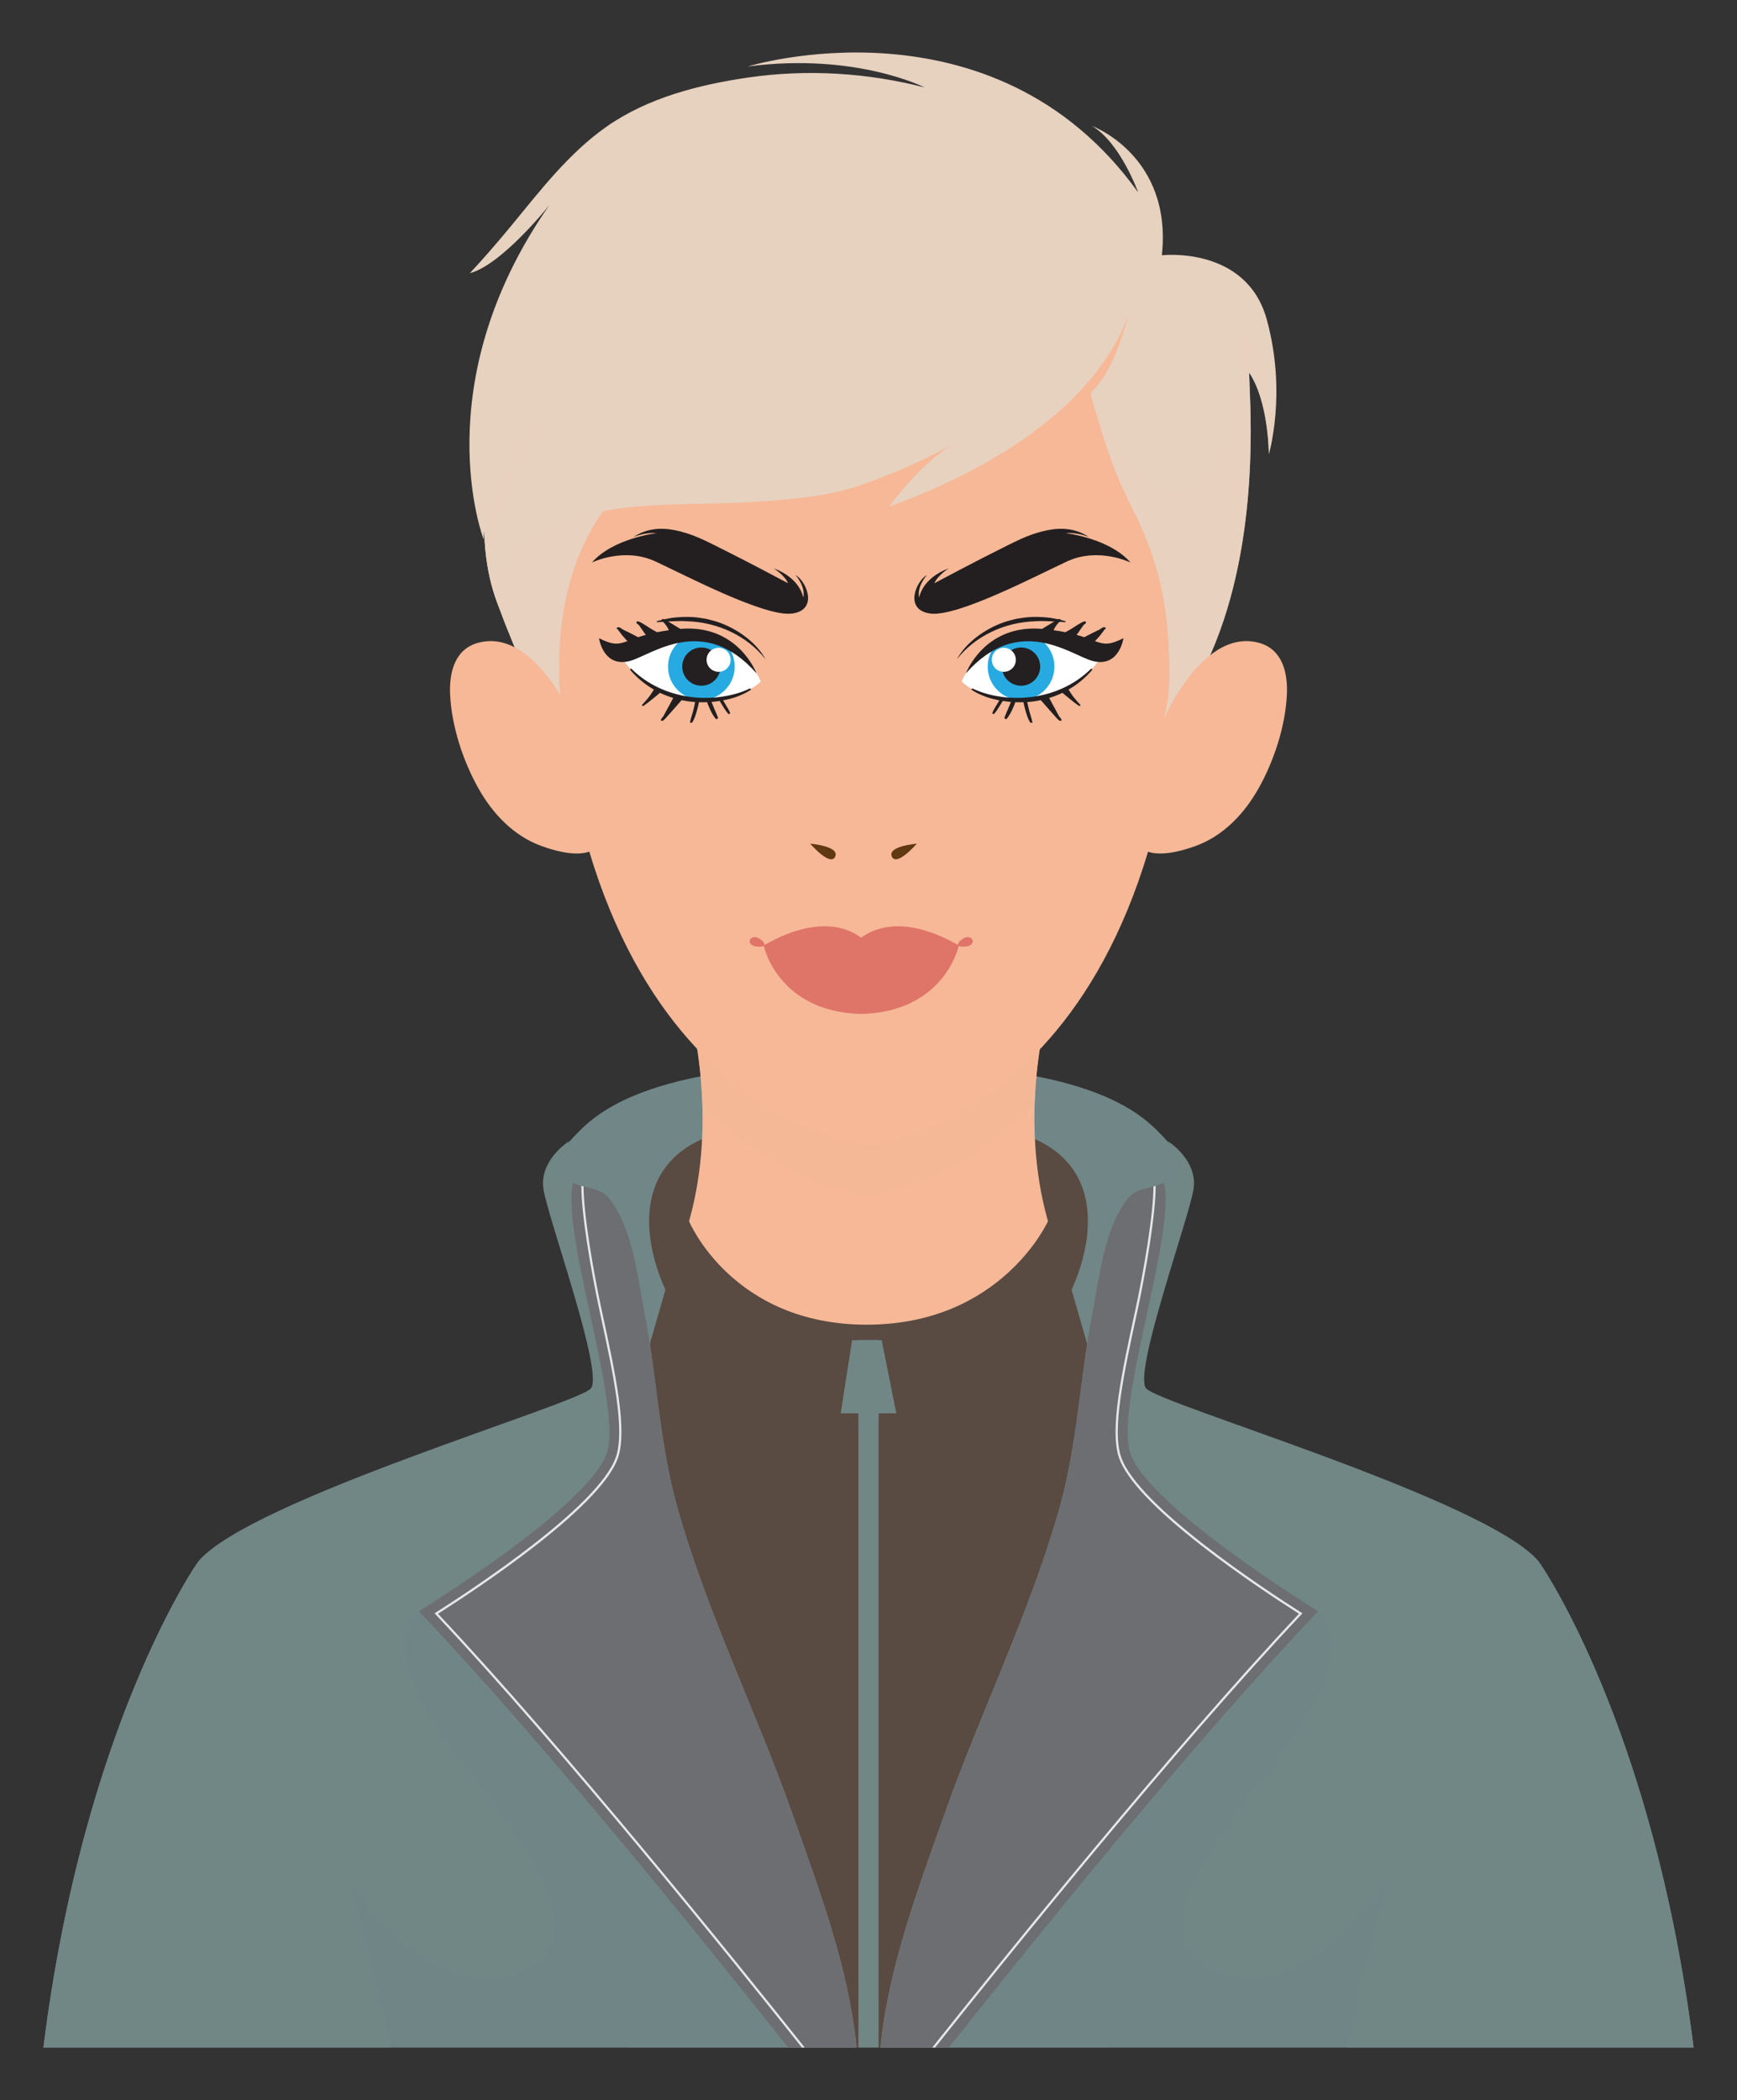 <?xml version="1.0" encoding="utf-8"?>
<!-- Generator: Adobe Illustrator 27.5.0, SVG Export Plug-In . SVG Version: 6.00 Build 0)  -->
<svg version="1.1" id="Layer_2" xmlns="http://www.w3.org/2000/svg" xmlns:xlink="http://www.w3.org/1999/xlink" x="0px" y="0px"
	 viewBox="0 0 330.906 400" style="enable-background:new 0 0 330.906 400;" xml:space="preserve">
<rect x="0" y="0" width="330.906" height="400" fill="#333333" stroke="none"/>
<g>
	<g>
		<g>
			<path style="fill:#718786;" d="M225.153,227.137c0,0,1.55-5.048-2.8-9.76c-4.35-4.712-12.863-14.927-57.471-14.927h1.143
				c-44.608,0-53.121,10.215-57.471,14.927c-4.35,4.712-2.8,9.76-2.8,9.76l15.086,48l89.543,0.233L225.153,227.137z"/>
			<path style="opacity:0.7;fill:#718786;" d="M225.153,227.137c0,0,1.55-5.048-2.8-9.76c-4.35-4.712-12.863-14.927-57.471-14.927
				h1.143c-44.608,0-53.121,10.215-57.471,14.927c-4.35,4.712-2.8,9.76-2.8,9.76l15.086,48l89.543,0.233L225.153,227.137z"/>
		</g>
		<path style="fill:#594A42;" d="M119.748,390h91.411V270.056l-7.026-24.416c0,0,8.607-17.038-2.81-26.172
			c-10.18-8.144-31.39-4.977-35.869-4.195c-4.479-0.782-25.689-3.949-35.869,4.195c-11.417,9.134-2.81,26.172-2.81,26.172
			l-7.026,24.416V390z"/>
		<path style="opacity:0.8;fill:#594A42;" d="M165.453,321.797c-22.448,0-41.197-20.238-45.705-47.224V390h91.411V274.573
			C206.65,301.559,187.901,321.797,165.453,321.797z"/>
		<g>
			<rect x="163.533" y="255.276" style="fill:#718786;" width="3.841" height="134.724"/>
			<rect x="163.533" y="255.276" style="opacity:0.4;fill:#718786;" width="3.841" height="17.032"/>
			<polygon style="fill:#718786;" points="167.966,255.276 162.323,255.276 160.158,269.207 170.749,269.207 			"/>
		</g>
		<g>
			<g>
				<path style="fill:#718786;" d="M163.175,390c-1.451-15.123-7.239-30.408-12.174-44.388
					c-6.902-19.555-16.281-38.347-21.918-58.321c-3.456-12.247-3.885-24.788-6.295-37.206c-1.381-7.115-2.214-15.974-6.723-21.793
					c-2.44-3.149-7.698-1.131-8.866-5.558c-0.453-1.719,0.382-3.861,1.201-5.357c0,0-5.707,3.58-4.87,9.102
					c0.837,5.522,11.546,34.973,9.036,37.985c-2.51,3.012-65.093,21.251-74.798,32.965c0,0-21.757,30.79-29.496,92.572H163.175z"/>
				<path style="opacity:0.5;fill:#718786;" d="M163.175,390c-1.451-15.123-7.239-30.408-12.173-44.388
					c-6.902-19.555-16.281-38.347-21.918-58.321c-1.173-4.157-1.994-8.348-2.665-12.557c-0.989,2.245-2.179,4.399-3.639,6.367
					c-3.135,4.226-7.674,7.309-12.132,9.996c-2.614,1.576-5.316,3-8.052,4.352c-2.166,1.07-4.338,2.142-6.575,3.058
					c-3.882,1.588-7.854,2.994-11.522,5.055c-3.377,1.898-6.793,4.465-7.174,8.601c-0.417,4.517,1.418,8.968,3.558,12.842
					c4.249,7.697,10.308,14.212,15.326,21.392c2.161,3.092,4.266,6.235,6.03,9.575c1.748,3.31,3.379,7.001,3.494,10.802
					c0.106,3.488-1.545,6.478-4.674,8.087c-4.196,2.158-8.982,2.533-13.502,1.243c-4.586-1.309-8.672-4.05-12.167-7.237
					c-3.524-3.213-6.576-6.985-9.039-11.066c-3.059-5.068-5.281-10.649-7.484-16.126c-1.21-3.009-2.397-6.027-3.652-9.017
					c-1.285-3.06-2.695-6.063-4.062-9.087c-1.343-2.971-2.697-5.939-4.172-8.847c-1.151-2.269-2.409-4.475-3.53-6.76
					c-0.975-1.987-1.97-3.978-3.208-5.817c-0.855-1.271-1.92-2.679-3.305-3.456C32.881,305.036,15.11,335.425,8.274,390H163.175z"/>
				<path style="opacity:0.8;fill:#718786;" d="M74.457,390c-11.038-53.405-26.995-79.967-36.991-92.126
					c-2.64,3.962-21.989,34.613-29.193,92.126H74.457z"/>
				<g>
					<path style="fill:#6D6E71;" d="M79.803,306.92c23.554,24.715,54.58,63.192,70.323,83.08h13.049
						c-1.451-15.123-7.239-30.408-12.173-44.388c-6.902-19.555-16.281-38.347-21.918-58.321
						c-3.456-12.247-3.885-24.788-6.295-37.206c-1.381-7.115-2.213-15.974-6.723-21.793c-1.712-2.209-4.81-1.877-6.91-3.01
						c-2.325,10.139,9.621,42.721,6.341,51.74C111.788,287.22,79.803,306.92,79.803,306.92z"/>
					<path style="fill:#E6E7E8;" d="M152.763,390h0.54c-13.192-16.597-45.603-56.845-69.861-82.618
						c4.013-2.553,11.57-7.518,18.619-13.019c8.897-6.942,14.152-12.51,15.62-16.547c1.929-5.306-0.453-16.277-2.976-27.893
						c-1.722-7.93-3.526-18.638-3.534-23.93c-0.142-0.035-0.282-0.073-0.422-0.111c-0.017,5.289,1.804,16.124,3.543,24.131
						c2.509,11.554,4.88,22.467,2.992,27.658c-3.391,9.325-27.099,24.931-34.285,29.491l-0.216,0.137l0.176,0.186
						C107.099,333.105,139.411,373.208,152.763,390z"/>
				</g>
			</g>
			<g>
				<path style="fill:#718786;" d="M322.634,390c-7.739-61.783-29.496-92.572-29.496-92.572
					c-9.705-11.713-72.288-29.953-74.798-32.965c-2.51-3.012,8.199-32.463,9.036-37.985c0.837-5.522-4.87-9.102-4.87-9.102
					c0.819,1.496,1.654,3.637,1.201,5.357c-1.167,4.427-6.426,2.41-8.866,5.558c-4.51,5.82-5.343,14.679-6.723,21.793
					c-2.41,12.418-2.838,24.959-6.295,37.206c-5.637,19.974-15.016,38.767-21.918,58.321c-4.935,13.98-10.723,29.265-12.174,44.388
					H322.634z"/>
				<path style="opacity:0.5;fill:#718786;" d="M322.633,390c-6.836-54.575-24.608-84.964-28.661-91.311
					c-1.385,0.777-2.449,2.185-3.305,3.456c-1.238,1.839-2.233,3.831-3.208,5.817c-1.121,2.285-2.379,4.491-3.53,6.76
					c-1.475,2.908-2.829,5.876-4.172,8.847c-1.367,3.024-2.777,6.026-4.062,9.087c-1.255,2.99-2.442,6.009-3.652,9.017
					c-2.204,5.477-4.426,11.058-7.484,16.126c-2.463,4.081-5.515,7.854-9.039,11.066c-3.495,3.187-7.581,5.928-12.167,7.237
					c-4.52,1.29-9.306,0.914-13.502-1.243c-3.129-1.609-4.78-4.599-4.674-8.087c0.115-3.801,1.746-7.491,3.494-10.802
					c1.764-3.34,3.868-6.483,6.03-9.575c5.018-7.18,11.077-13.695,15.326-21.392c2.139-3.875,3.974-8.326,3.558-12.842
					c-0.382-4.136-3.797-6.703-7.174-8.601c-3.667-2.061-7.64-3.466-11.522-5.055c-2.237-0.915-4.409-1.988-6.575-3.058
					c-2.736-1.352-5.438-2.776-8.052-4.352c-4.458-2.687-8.998-5.77-12.132-9.996c-1.459-1.968-2.65-4.122-3.639-6.367
					c-0.671,4.208-1.492,8.4-2.665,12.557c-5.637,19.974-15.016,38.767-21.918,58.321c-4.935,13.98-10.723,29.265-12.174,44.388
					H322.633z"/>
				<path style="opacity:0.8;fill:#718786;" d="M322.634,390c-7.204-57.513-26.552-88.164-29.193-92.126
					c-9.996,12.159-25.953,38.721-36.991,92.126H322.634z"/>
				<g>
					<path style="fill:#6D6E71;" d="M180.78,390c15.743-19.887,46.77-58.365,70.323-83.08c0,0-31.985-19.701-35.693-29.899
						c-3.28-9.019,8.666-41.601,6.341-51.74c-2.1,1.133-5.198,0.801-6.91,3.01c-4.51,5.82-5.343,14.679-6.723,21.793
						c-2.41,12.418-2.838,24.959-6.295,37.206c-5.637,19.974-15.016,38.767-21.918,58.321c-4.935,13.98-10.723,29.265-12.174,44.388
						H180.78z"/>
					<path style="fill:#E6E7E8;" d="M228.846,294.363c7.049,5.501,14.606,10.466,18.619,13.019
						c-24.258,25.773-56.669,66.021-69.861,82.618h0.54c13.352-16.792,45.664-56.895,69.804-82.514l0.176-0.186l-0.216-0.137
						c-7.186-4.561-30.894-20.166-34.285-29.491c-1.887-5.191,0.483-16.105,2.992-27.658c1.739-8.007,3.56-18.843,3.543-24.131
						c-0.139,0.038-0.28,0.075-0.422,0.111c-0.008,5.293-1.812,16-3.534,23.93c-2.523,11.616-4.905,22.587-2.976,27.893
						C214.694,281.853,219.949,287.421,228.846,294.363z"/>
				</g>
			</g>
		</g>
	</g>
	<g>
		<path style="fill:#F6B897;" d="M199.416,193.158c0,0-5.442,19.501,0.227,39.455c0,0-8.863,19.708-34.53,19.708
			s-33.848-19.708-33.848-19.708c5.669-19.954,0.227-39.455,0.227-39.455H199.416z"/>
		<path style="opacity:0.7;fill:#F6B897;" d="M165.266,227.782c2.314-0.287,17.379-2.675,31.844-17.523
			c0.328-10.007,2.306-17.101,2.306-17.101h-67.925c0,0,2.031,7.28,2.319,17.494C148.155,225.148,162.972,227.498,165.266,227.782z"
			/>
	</g>
	<g>
		<g>
			<path style="fill:#F6B897;" d="M225.337,103.741c-2.192-6.849-5.351-13.343-9.874-18.965
				c-4.297-5.341-9.438-10.025-15.136-13.834c-5.617-3.755-11.79-6.663-18.265-8.595c-6.483-1.934-13.246-2.887-20.01-2.828
				c-7.238,0.064-14.415,1.424-21.15,4.088c-6.344,2.509-12.255,6.075-17.616,10.278c-5.178,4.06-10.038,8.657-14.037,13.897
				c-1.162,1.522-2.275,3.13-3.269,4.812c-0.378,4.976-0.58,10.375-0.58,16.238c0,99.839,55.468,108.788,60.09,109.361
				c4.622-0.572,60.09-9.522,60.09-109.361c0-1.506-0.014-2.979-0.04-4.425C225.471,104.186,225.408,103.963,225.337,103.741z"/>
			<path style="fill:#E7D1BF;" d="M107.805,140.555c0,0-9.882-42.476,24.607-56.955l-28.633-25.054c0,0-17.896,32.375-9.11,56.127
				C103.454,138.425,107.805,140.555,107.805,140.555z"/>
			<path style="opacity:0.69;fill:#E7D1BF;" d="M107.805,140.555c0,0-9.882-42.476,24.607-56.955l-28.633-25.054
				c0,0-17.896,32.375-9.11,56.127C103.454,138.425,107.805,140.555,107.805,140.555z"/>
			<path style="opacity:0.69;fill:#E7D1BF;" d="M99.257,113.54c1.692-3.244,4.041-6.128,6.777-8.548
				c2.14-1.893,4.515-3.513,7.039-4.851c3.909-6.634,9.992-12.617,19.34-16.541l-28.633-25.054c0,0-17.896,32.375-9.11,56.127
				c0.755,2.04,1.476,3.918,2.165,5.651C97.327,117.967,98.14,115.682,99.257,113.54z"/>
			<g>
				<g>
					<g>
						<path style="fill:#231F20;" d="M112.759,107.148c0,0,6.103-3,12.103-0.207c6,2.793,20.793,10.552,25.965,9.931
							s2.793-6.207,0.724-7.345c0,0,1.969,2.165,1.47,4.313c0,0-0.45-3.647-5.646-5.596c0,0,2.148,1.349,2.748,2.848
							c-1.648-0.884-3.302-1.755-4.959-2.622c-2.483-1.299-4.972-2.587-7.481-3.837c-2.303-1.147-4.572-2.366-7.046-3.119
							c-2.837-0.864-5.709-1.227-8.51-0.011c-0.515,0.223-1.01,0.492-1.481,0.796c0,0,2.198-0.949,4.447-0.749
							C125.092,101.55,116.812,102.504,112.759,107.148z"/>
						<g>
							<path style="fill:#FFFFFF;" d="M144.932,129.802c0,0-3.374-8.808-13.44-8.808s-12.754,4.69-12.754,4.69
								s4.69,7.664,15.27,7.664C141.729,133.348,144.932,129.802,144.932,129.802z"/>
							<g>
								<path style="fill:#27AAE1;" d="M127.261,126.973c0,3.508,2.844,6.352,6.352,6.352c3.508,0,6.352-2.844,6.352-6.352
									s-2.844-6.352-6.352-6.352C130.105,120.621,127.261,123.465,127.261,126.973z"/>
								<circle style="fill:#241F20;" cx="133.613" cy="126.973" r="3.642"/>
								<circle style="fill:#FFFFFF;" cx="136.899" cy="125.677" r="2.292"/>
							</g>
							<path style="fill:#231F20;" d="M129.609,119.789c-0.171-0.104-0.343-0.207-0.514-0.311c-0.426-0.258-0.849-0.522-1.277-0.776
								c-0.244-0.144-0.49-0.307-0.743-0.456c-0.044-0.034-0.091-0.059-0.142-0.079c-0.181-0.101-0.365-0.194-0.556-0.259
								c-0.14-0.048-0.429,0.114-0.291,0.274c0.386,0.448,0.8,0.839,1.082,1.367c0.087,0.162,0.167,0.328,0.249,0.493
								c-0.829,0.117-1.58,0.244-2.255,0.38c-0.304-0.167-0.608-0.334-0.909-0.508c-0.871-0.505-1.718-1.187-2.658-1.556
								c-0.132-0.052-0.368,0.065-0.361,0.22c0.009,0.187,0.373,0.367,0.484,0.492c0.061,0.069,0.109,0.147,0.159,0.225
								c0.188,0.294,0.397,0.571,0.602,0.854c0.065,0.089,0.505,0.793,0.579,0.773c-0.552,0.152-1.049,0.305-1.49,0.454
								c-0.569-0.287-1.133-0.586-1.697-0.883c-0.518-0.272-1.151-0.493-1.614-0.851c-0.064-0.049-0.127-0.107-0.206-0.121
								c-0.147-0.027-0.283-0.09-0.425-0.015c-0.092,0.048-0.227,0.177-0.105,0.271c0.073,0.056,0.15,0.105,0.224,0.16
								c0.071,0.153,0.187,0.288,0.286,0.422c0.137,0.185,0.275,0.371,0.42,0.55c0.286,0.353,0.583,0.697,0.898,1.025
								c0.061,0.063,0.125,0.123,0.188,0.184c-1.738,0.639-2.727,0.8-5.428-0.551c0,0,0.8,5.661,5.87,4.334
								c4.103-1.074,13.99-9.162,24.139,2.359C144.116,128.261,140.611,118.844,129.609,119.789z"/>
							<path style="fill:#231F20;" d="M143.029,131.23c-0.038-0.079-0.133-0.113-0.212-0.074c-0.917,0.436-1.867,0.79-2.843,1.046
								c-6.822,1.819-14.566,0.249-19.655-4.789c-0.143-0.139-0.355,0.07-0.232,0.216c1.257,1.482,2.787,2.739,4.483,3.72
								c-0.073,0.092-0.134,0.192-0.196,0.295c-0.074,0.123-0.148,0.247-0.225,0.369c-0.15,0.234-0.308,0.463-0.477,0.684
								c-0.171,0.223-0.35,0.439-0.538,0.647c-0.194,0.214-0.372,0.444-0.576,0.649c-0.012,0.012-0.02,0.026-0.027,0.04
								c-0.056,0.056-0.117,0.107-0.172,0.165c-0.067,0.07-0.081,0.185,0.007,0.241c0.098,0.063,0.228,0.01,0.313-0.048
								c0.573-0.39,1.107-0.828,1.645-1.265c0.259-0.211,0.52-0.419,0.776-0.633c0.132-0.11,0.264-0.22,0.395-0.33
								c0.078-0.065,0.16-0.128,0.236-0.195c0.819,0.392,1.668,0.716,2.536,0.98c-0.01,0.014-0.024,0.025-0.032,0.04
								c-0.347,0.63-0.679,1.268-1.028,1.897c-0.168,0.302-0.33,0.608-0.496,0.911c-0.088,0.16-0.178,0.321-0.259,0.485
								c-0.017,0.034-0.038,0.074-0.059,0.117c-0.176,0.204-0.345,0.416-0.467,0.644c-0.16,0.299,0.279,0.299,0.436,0.179
								c0.354-0.272,0.649-0.642,0.945-0.974c0.297-0.333,0.595-0.666,0.89-1c0.554-0.628,1.109-1.254,1.658-1.886
								c0.852,0.18,1.717,0.302,2.586,0.366c-0.095,0.243-0.116,0.535-0.171,0.776c-0.079,0.348-0.164,0.695-0.256,1.039
								c-0.178,0.663-0.426,1.311-0.549,1.987c-0.052,0.289,0.377,0.146,0.461,0.005c0.374-0.625,0.595-1.33,0.8-2.025
								c0.098-0.332,0.187-0.667,0.265-1.004c0.039-0.168,0.075-0.337,0.11-0.506c0.016-0.076,0.038-0.159,0.052-0.242
								c0.528,0.02,1.056,0.017,1.584-0.004c0.003,0.097,0.039,0.192,0.078,0.298c0.055,0.149,0.114,0.297,0.176,0.443
								c0.119,0.284,0.244,0.566,0.376,0.844c0.271,0.573,0.588,1.096,0.988,1.588c0.13,0.16,0.477-0.079,0.411-0.261
								c-0.212-0.584-0.46-1.146-0.71-1.714c-0.12-0.274-0.234-0.55-0.341-0.828c-0.054-0.14-0.107-0.28-0.16-0.42
								c0.517-0.041,1.031-0.109,1.542-0.19c0.024,0.039,0.047,0.078,0.071,0.117c0.071,0.118,0.143,0.235,0.215,0.353
								c0.139,0.228,0.279,0.454,0.421,0.681c0.287,0.46,0.578,0.919,0.951,1.314c0.11,0.116,0.384-0.059,0.325-0.207
								c-0.195-0.496-0.48-0.949-0.754-1.404c-0.133-0.221-0.265-0.442-0.396-0.664c-0.059-0.1-0.117-0.2-0.176-0.299
								c0.814-0.156,1.617-0.36,2.401-0.619c0.983-0.354,1.943-0.785,2.818-1.352C143.038,131.389,143.064,131.303,143.029,131.23z"
								/>
							<path style="fill:#231F20;" d="M145.84,125.579c-3.539-4.516-9.204-7.068-14.884-7.239c-1.916-0.137-3.811,0.067-5.733,0.169
								c-0.119,0.008-0.152-0.181-0.03-0.208c0.943-0.23,1.894-0.485,2.857-0.618c1.945-0.238,3.935-0.264,5.868,0.099l0.729,0.118
								c0.688,0.197,1.464,0.357,2.136,0.593C140.402,119.735,144.056,122.302,145.84,125.579L145.84,125.579z"/>
						</g>
					</g>
					<g>
						<path style="fill:#231F20;" d="M215.371,107.148c0,0-6.103-3-12.103-0.207c-6,2.793-20.793,10.552-25.965,9.931
							c-5.172-0.621-2.793-6.207-0.724-7.345c0,0-1.969,2.165-1.47,4.313c0,0,0.45-3.647,5.646-5.596c0,0-2.148,1.349-2.748,2.848
							c1.648-0.884,3.302-1.755,4.959-2.622c2.483-1.299,4.972-2.587,7.481-3.837c2.303-1.147,4.572-2.366,7.046-3.119
							c2.837-0.864,5.709-1.227,8.51-0.011c0.515,0.223,1.01,0.492,1.481,0.796c0,0-2.198-0.949-4.447-0.749
							C203.037,101.55,211.317,102.504,215.371,107.148z"/>
						<g>
							<path style="fill:#FFFFFF;" d="M183.198,129.802c0,0,3.374-8.808,13.44-8.808c10.066,0,12.754,4.69,12.754,4.69
								s-4.69,7.664-15.27,7.664C186.401,133.348,183.198,129.802,183.198,129.802z"/>
							<g>
								<circle style="fill:#27AAE1;" cx="194.516" cy="126.973" r="6.352"/>
								<circle style="fill:#241F20;" cx="194.516" cy="126.973" r="3.642"/>
								<path style="fill:#FFFFFF;" d="M193.522,125.677c0,1.266-1.026,2.291-2.291,2.291c-1.266,0-2.291-1.026-2.291-2.291
									s1.026-2.292,2.291-2.292C192.496,123.386,193.522,124.411,193.522,125.677z"/>
							</g>
							<path style="fill:#231F20;" d="M198.52,119.789c0.171-0.104,0.343-0.207,0.514-0.311c0.426-0.258,0.849-0.522,1.278-0.776
								c0.244-0.144,0.49-0.307,0.743-0.456c0.044-0.034,0.091-0.059,0.142-0.079c0.181-0.101,0.365-0.194,0.556-0.259
								c0.14-0.048,0.429,0.114,0.291,0.274c-0.386,0.448-0.8,0.839-1.081,1.367c-0.087,0.162-0.167,0.328-0.249,0.493
								c0.828,0.117,1.58,0.244,2.255,0.38c0.304-0.167,0.608-0.334,0.909-0.508c0.871-0.505,1.718-1.187,2.658-1.556
								c0.132-0.052,0.368,0.065,0.361,0.22c-0.009,0.187-0.373,0.367-0.484,0.492c-0.061,0.069-0.109,0.147-0.159,0.225
								c-0.188,0.294-0.397,0.571-0.602,0.854c-0.065,0.089-0.505,0.793-0.579,0.773c0.552,0.152,1.049,0.305,1.49,0.454
								c0.57-0.287,1.133-0.586,1.697-0.883c0.518-0.272,1.151-0.493,1.614-0.851c0.064-0.049,0.127-0.107,0.206-0.121
								c0.147-0.027,0.283-0.09,0.425-0.015c0.092,0.048,0.227,0.177,0.105,0.271c-0.073,0.056-0.15,0.105-0.225,0.16
								c-0.07,0.153-0.187,0.288-0.286,0.422c-0.137,0.185-0.275,0.371-0.42,0.55c-0.286,0.353-0.583,0.697-0.898,1.025
								c-0.061,0.063-0.125,0.123-0.188,0.184c1.738,0.639,2.727,0.8,5.428-0.551c0,0-0.8,5.661-5.87,4.334
								c-4.103-1.074-13.99-9.162-24.139,2.359C184.013,128.261,187.518,118.844,198.52,119.789z"/>
							<path style="fill:#231F20;" d="M185.101,131.23c0.038-0.079,0.133-0.113,0.212-0.074c0.917,0.436,1.867,0.79,2.843,1.046
								c6.822,1.819,14.566,0.249,19.655-4.789c0.143-0.139,0.355,0.07,0.232,0.216c-1.257,1.482-2.787,2.739-4.483,3.72
								c0.073,0.092,0.134,0.192,0.196,0.295c0.074,0.123,0.148,0.247,0.225,0.369c0.15,0.234,0.308,0.463,0.477,0.684
								c0.17,0.223,0.35,0.439,0.538,0.647c0.194,0.214,0.372,0.444,0.576,0.649c0.012,0.012,0.02,0.026,0.027,0.04
								c0.056,0.056,0.117,0.107,0.172,0.165c0.067,0.07,0.081,0.185-0.007,0.241c-0.098,0.063-0.228,0.01-0.314-0.048
								c-0.573-0.39-1.107-0.828-1.645-1.265c-0.259-0.211-0.52-0.419-0.776-0.633c-0.132-0.11-0.264-0.22-0.395-0.33
								c-0.078-0.065-0.16-0.128-0.236-0.195c-0.819,0.392-1.668,0.716-2.536,0.98c0.01,0.014,0.024,0.025,0.032,0.04
								c0.347,0.63,0.679,1.268,1.028,1.897c0.167,0.302,0.33,0.608,0.496,0.911c0.088,0.16,0.178,0.321,0.259,0.485
								c0.017,0.034,0.038,0.074,0.058,0.117c0.176,0.204,0.345,0.416,0.467,0.644c0.16,0.299-0.279,0.299-0.436,0.179
								c-0.354-0.272-0.649-0.642-0.945-0.974c-0.297-0.333-0.595-0.666-0.89-1c-0.554-0.628-1.109-1.254-1.658-1.886
								c-0.852,0.18-1.716,0.302-2.586,0.366c0.095,0.243,0.116,0.535,0.171,0.776c0.079,0.348,0.164,0.695,0.256,1.039
								c0.177,0.663,0.426,1.311,0.549,1.987c0.052,0.289-0.377,0.146-0.461,0.005c-0.374-0.625-0.595-1.33-0.8-2.025
								c-0.098-0.332-0.187-0.667-0.265-1.004c-0.039-0.168-0.075-0.337-0.11-0.506c-0.016-0.076-0.038-0.159-0.052-0.242
								c-0.528,0.02-1.056,0.017-1.584-0.004c-0.003,0.097-0.039,0.192-0.078,0.298c-0.055,0.149-0.114,0.297-0.176,0.443
								c-0.119,0.284-0.244,0.566-0.375,0.844c-0.271,0.573-0.588,1.096-0.988,1.588c-0.13,0.16-0.477-0.079-0.41-0.261
								c0.212-0.584,0.46-1.146,0.709-1.714c0.12-0.274,0.234-0.55,0.341-0.828c0.054-0.14,0.107-0.28,0.16-0.42
								c-0.517-0.041-1.031-0.109-1.542-0.19c-0.024,0.039-0.047,0.078-0.071,0.117c-0.071,0.118-0.143,0.235-0.215,0.353
								c-0.139,0.228-0.28,0.454-0.421,0.681c-0.287,0.46-0.578,0.919-0.951,1.314c-0.11,0.116-0.384-0.059-0.325-0.207
								c0.196-0.496,0.48-0.949,0.754-1.404c0.133-0.221,0.265-0.442,0.396-0.664c0.059-0.1,0.117-0.2,0.176-0.299
								c-0.814-0.156-1.617-0.36-2.401-0.619c-0.983-0.354-1.943-0.785-2.818-1.352C185.092,131.389,185.066,131.303,185.101,131.23
								z"/>
							<path style="fill:#231F20;" d="M182.29,125.579c3.539-4.516,9.204-7.068,14.884-7.239c1.916-0.137,3.811,0.067,5.733,0.169
								c0.119,0.008,0.152-0.181,0.03-0.208c-0.943-0.23-1.894-0.485-2.857-0.618c-1.945-0.238-3.935-0.264-5.868,0.099
								l-0.729,0.118c-0.688,0.197-1.464,0.357-2.136,0.593C187.727,119.735,184.073,122.302,182.29,125.579L182.29,125.579z"/>
						</g>
					</g>
				</g>
				<g>
					<path style="opacity:0.3;fill:#F6B897;" d="M164.241,138.665l3.918,2.879c0.742,0.545,1.338,1.265,1.734,2.096l6.552,13.735
						c0.863,1.81,0.69,3.943-0.454,5.59l0,0c-0.679,0.977-1.647,1.718-2.775,2.098c-1.636,0.551-4.46,1.112-9.182,1.112h0.059
						c-4.721,0-7.546-0.561-9.182-1.112c-1.128-0.38-2.096-1.121-2.775-2.098l0,0c-1.144-1.647-1.317-3.78-0.453-5.59l6.552-13.735
						c0.396-0.831,0.992-1.551,1.734-2.096l3.918-2.879H164.241z"/>
					<path style="opacity:0.3;fill:#F6B897;" d="M176.445,157.375l-1.804-3.782l0.534,1.247c0.775,1.81,0.619,3.943-0.407,5.59
						c-0.609,0.977-1.478,1.718-2.49,2.098c-1.465,0.549-3.993,1.109-8.214,1.111c0.009,0,0.018,0,0.027,0h-0.053
						c0.009,0,0.018,0,0.027,0c-4.221-0.002-6.749-0.562-8.213-1.111c-1.012-0.38-1.881-1.12-2.49-2.098
						c-1.026-1.647-1.182-3.78-0.407-5.59l0.534-1.247l-1.804,3.782c-0.863,1.81-0.69,3.943,0.454,5.59
						c0.679,0.977,1.647,1.718,2.774,2.098c1.632,0.549,4.449,1.109,9.152,1.111c4.703-0.002,7.52-0.562,9.152-1.111
						c1.128-0.38,2.096-1.12,2.775-2.098C177.135,161.318,177.308,159.185,176.445,157.375z"/>
					<g>
						<path style="fill:#603913;" d="M154.345,160.703c0,0,5.653,0.446,4.761,2.455
							C158.213,165.166,154.345,160.703,154.345,160.703z"/>
						<path style="fill:#603913;" d="M174.66,160.703c0,0-5.653,0.446-4.761,2.455C170.792,165.166,174.66,160.703,174.66,160.703z"
							/>
					</g>
				</g>
				<g>
					<path style="fill:#DF7469;" d="M164.006,193.14c16.202-0.381,18.768-13.361,18.628-13.072
						c-12.462-7.149-18.219-1.558-18.62-1.433c0.037,0,0.074,0,0.111,0c-0.401-0.126-6.158-5.715-18.619,1.435
						c-0.14-0.288,2.427,12.69,18.63,13.07"/>
					<path style="fill:#DF7469;" d="M145.581,179.97c11.405,5.237,25.568,5.164,36.983-0.005c0.152-0.076,0.301,0.12,0.139,0.208
						c-1.368,0.766-2.758,1.539-4.242,2.142c-7.414,3.128-16.29,3.648-24.183,1.565c-3.164-0.818-6.188-2.04-8.848-3.709
						c-0.067-0.042-0.085-0.119-0.04-0.173C145.433,179.947,145.516,179.936,145.581,179.97L145.581,179.97z"/>
					<g>
						<path style="fill:#DF7469;" d="M182.519,179.946c0.095,0.468,1.249,0.422,1.865,0.279c0.617-0.14,1.025-0.636,0.912-1.098
							c-0.112-0.462-0.691-0.719-1.294-0.583C183.401,178.685,182.426,179.481,182.519,179.946z"/>
						<path style="fill:#DF7469;" d="M145.611,179.946c-0.095,0.468-1.249,0.422-1.865,0.279c-0.617-0.14-1.025-0.636-0.913-1.098
							c0.112-0.462,0.691-0.719,1.294-0.583C144.728,178.685,145.704,179.481,145.611,179.946z"/>
					</g>
				</g>
			</g>
			<path style="fill:#F6B897;" d="M201.639,65.332c-1.616,1.724-3.091,3.642-3.887,5.866c-0.796,2.224-0.842,4.803,0.305,6.868
				c1.171,2.108,3.382,3.408,5.575,4.411c3.126,1.43,6.836,2.445,9.925,0.936c2.719-1.328,4.225-4.258,5.372-7.057
				c1.494-3.644,2.688-7.511,2.895-11.467c0.13-2.482,0.184-7.109-2.232-8.734c-2.611-1.756-6.635,0.825-8.902,2.097
				C207.335,60.132,204.269,62.526,201.639,65.332z"/>
		</g>
		<g>
			<path style="fill:#E7D1BF;" d="M238.203,77.582c1.279,47.041-17.623,62.106-17.623,62.106c3.006-5.636,2.266-14.037,1.793-20.136
				c-0.609-7.857-2.969-15.522-6.54-22.529c-1.734-3.401-3.238-6.799-4.506-10.414c-0.689-1.967-1.319-3.955-1.887-5.961
				c-0.191-0.674-1.932-5.686-1.51-6.051c5.258-4.548,7.99-18.554,7.99-18.554s-1.821,24.084-46.548,40.477
				c0,0,6.23-8.812,13.062-12.391c-5.894,3.311-12.18,6.122-18.568,8.316c-5.987,2.056-12.284,2.576-18.572,3.056
				c-13.164,1.004-26.629-0.568-39.217,4.315c-5.285,2.05-10.256,5.631-11.493,11.481c0,0-4.06-15.285,14.141-36.981
				c0,0-15.726,12.668-16.599,28.394c0,0-11.357-29.413,12.522-63.631c0,0-9.028,11.358-15.143,12.959
				c2.757-2.954,5.402-6.02,7.97-9.139c5.426-6.589,10.854-13.676,17.964-18.696c7.915-5.588,17.767-8.095,27.234-9.456
				c11.148-1.602,22.568-0.894,33.469,1.908c0,0-13.141-6.7-33.718-3.986c0,0,46.807-14.472,74.394,23.969
				c0,0-3.392-9.497-8.819-12.663c0,0,15.376,5.653,13.341,24.647c0,0,16.101-1.867,19.984,12.24
				c3.883,14.107,0.388,25.626,0.388,25.626s0-9.965-3.753-15.531L238.203,77.582z"/>
			<path style="opacity:0.69;fill:#E7D1BF;" d="M237.96,70.958c3.753,5.565,3.753,15.531,3.753,15.531s0.314-1.04,0.649-2.868
				c-0.023-0.936-0.062-1.871-0.122-2.806c-0.155-2.438-0.469-4.86-0.898-7.264c-0.402-2.25-0.913-4.505-1.744-6.639
				c-0.639-1.641-1.54-3.463-3.057-4.468c-0.009,0.47-0.018,0.941-0.028,1.411c-0.111,5.538-0.281,11.153-1.598,16.56
				c-0.638,2.62-1.564,5.197-2.948,7.52c-1.098,1.842-2.489,3.693-4.328,4.852c-1.308,0.825-2.827,1.182-4.359,0.927
				c-1.542-0.256-2.933-1.081-4.139-2.043c-1.448-1.155-2.68-2.565-3.802-4.033c-1.227-1.605-2.319-3.311-3.333-5.057
				c-1.502-2.586-2.822-5.271-4.069-7.987c-0.002,0.002-0.004,0.004-0.007,0.006c-0.422,0.365,1.319,5.377,1.51,6.051
				c0.568,2.006,1.197,3.994,1.887,5.961c1.267,3.615,2.772,7.013,4.506,10.414c3.571,7.007,5.93,14.672,6.54,22.529
				c0.473,6.099,1.212,14.5-1.793,20.136c0,0,18.902-15.065,17.623-62.106L237.96,70.958z"/>
		</g>
		<g>
			<g>
				<path style="fill:#F6B897;" d="M220.296,140.017c0.178-0.513,8.07-20.712,19.564-17.568c4.429,1.212,5.489,5.674,5.299,9.807
					c-0.278,6.045-2.431,12.625-5.387,17.893c-2.724,4.855-6.733,9.092-12.063,11.011c-2.958,1.065-9.467,2.974-11.285-0.931
					c-0.654-1.405-0.339-3.121,0.089-4.54C220.087,143.835,220.296,140.017,220.296,140.017z"/>
				<path style="fill:#F6B897;" d="M230.415,153.116c0,0,6.108-0.157,9.879-8.258c3.771-8.101,2.791-18.11-2.063-17.997
					c-4.854,0.113-13.309,13.42-13.309,13.42s5.562,2.45,1.35,7.621c0,0,8.558-1.344,8.466-6.431
					c-0.092-5.086-5.229-5.311-5.229-5.311s7.447-9.022,10.417-6.413C242.896,132.356,238.839,151.525,230.415,153.116z"/>
			</g>
			<g>
				<path style="fill:#F6B897;" d="M110.61,140.017c-0.178-0.513-8.07-20.712-19.564-17.568c-4.429,1.212-5.489,5.674-5.299,9.807
					c0.278,6.045,2.431,12.625,5.387,17.893c2.724,4.855,6.733,9.092,12.063,11.011c2.958,1.065,9.467,2.974,11.285-0.931
					c0.654-1.405,0.339-3.121-0.089-4.54C110.819,143.835,110.61,140.017,110.61,140.017z"/>
				<path style="fill:#F6B897;" d="M100.492,153.116c0,0-6.108-0.157-9.879-8.258c-3.771-8.101-2.791-18.11,2.063-17.997
					c4.854,0.113,13.309,13.42,13.309,13.42s-5.562,2.45-1.35,7.621c0,0-8.558-1.344-8.466-6.431
					c0.092-5.086,5.229-5.311,5.229-5.311s-7.447-9.022-10.417-6.413C88.01,132.356,92.068,151.525,100.492,153.116z"/>
			</g>
		</g>
	</g>
</g>
</svg>
